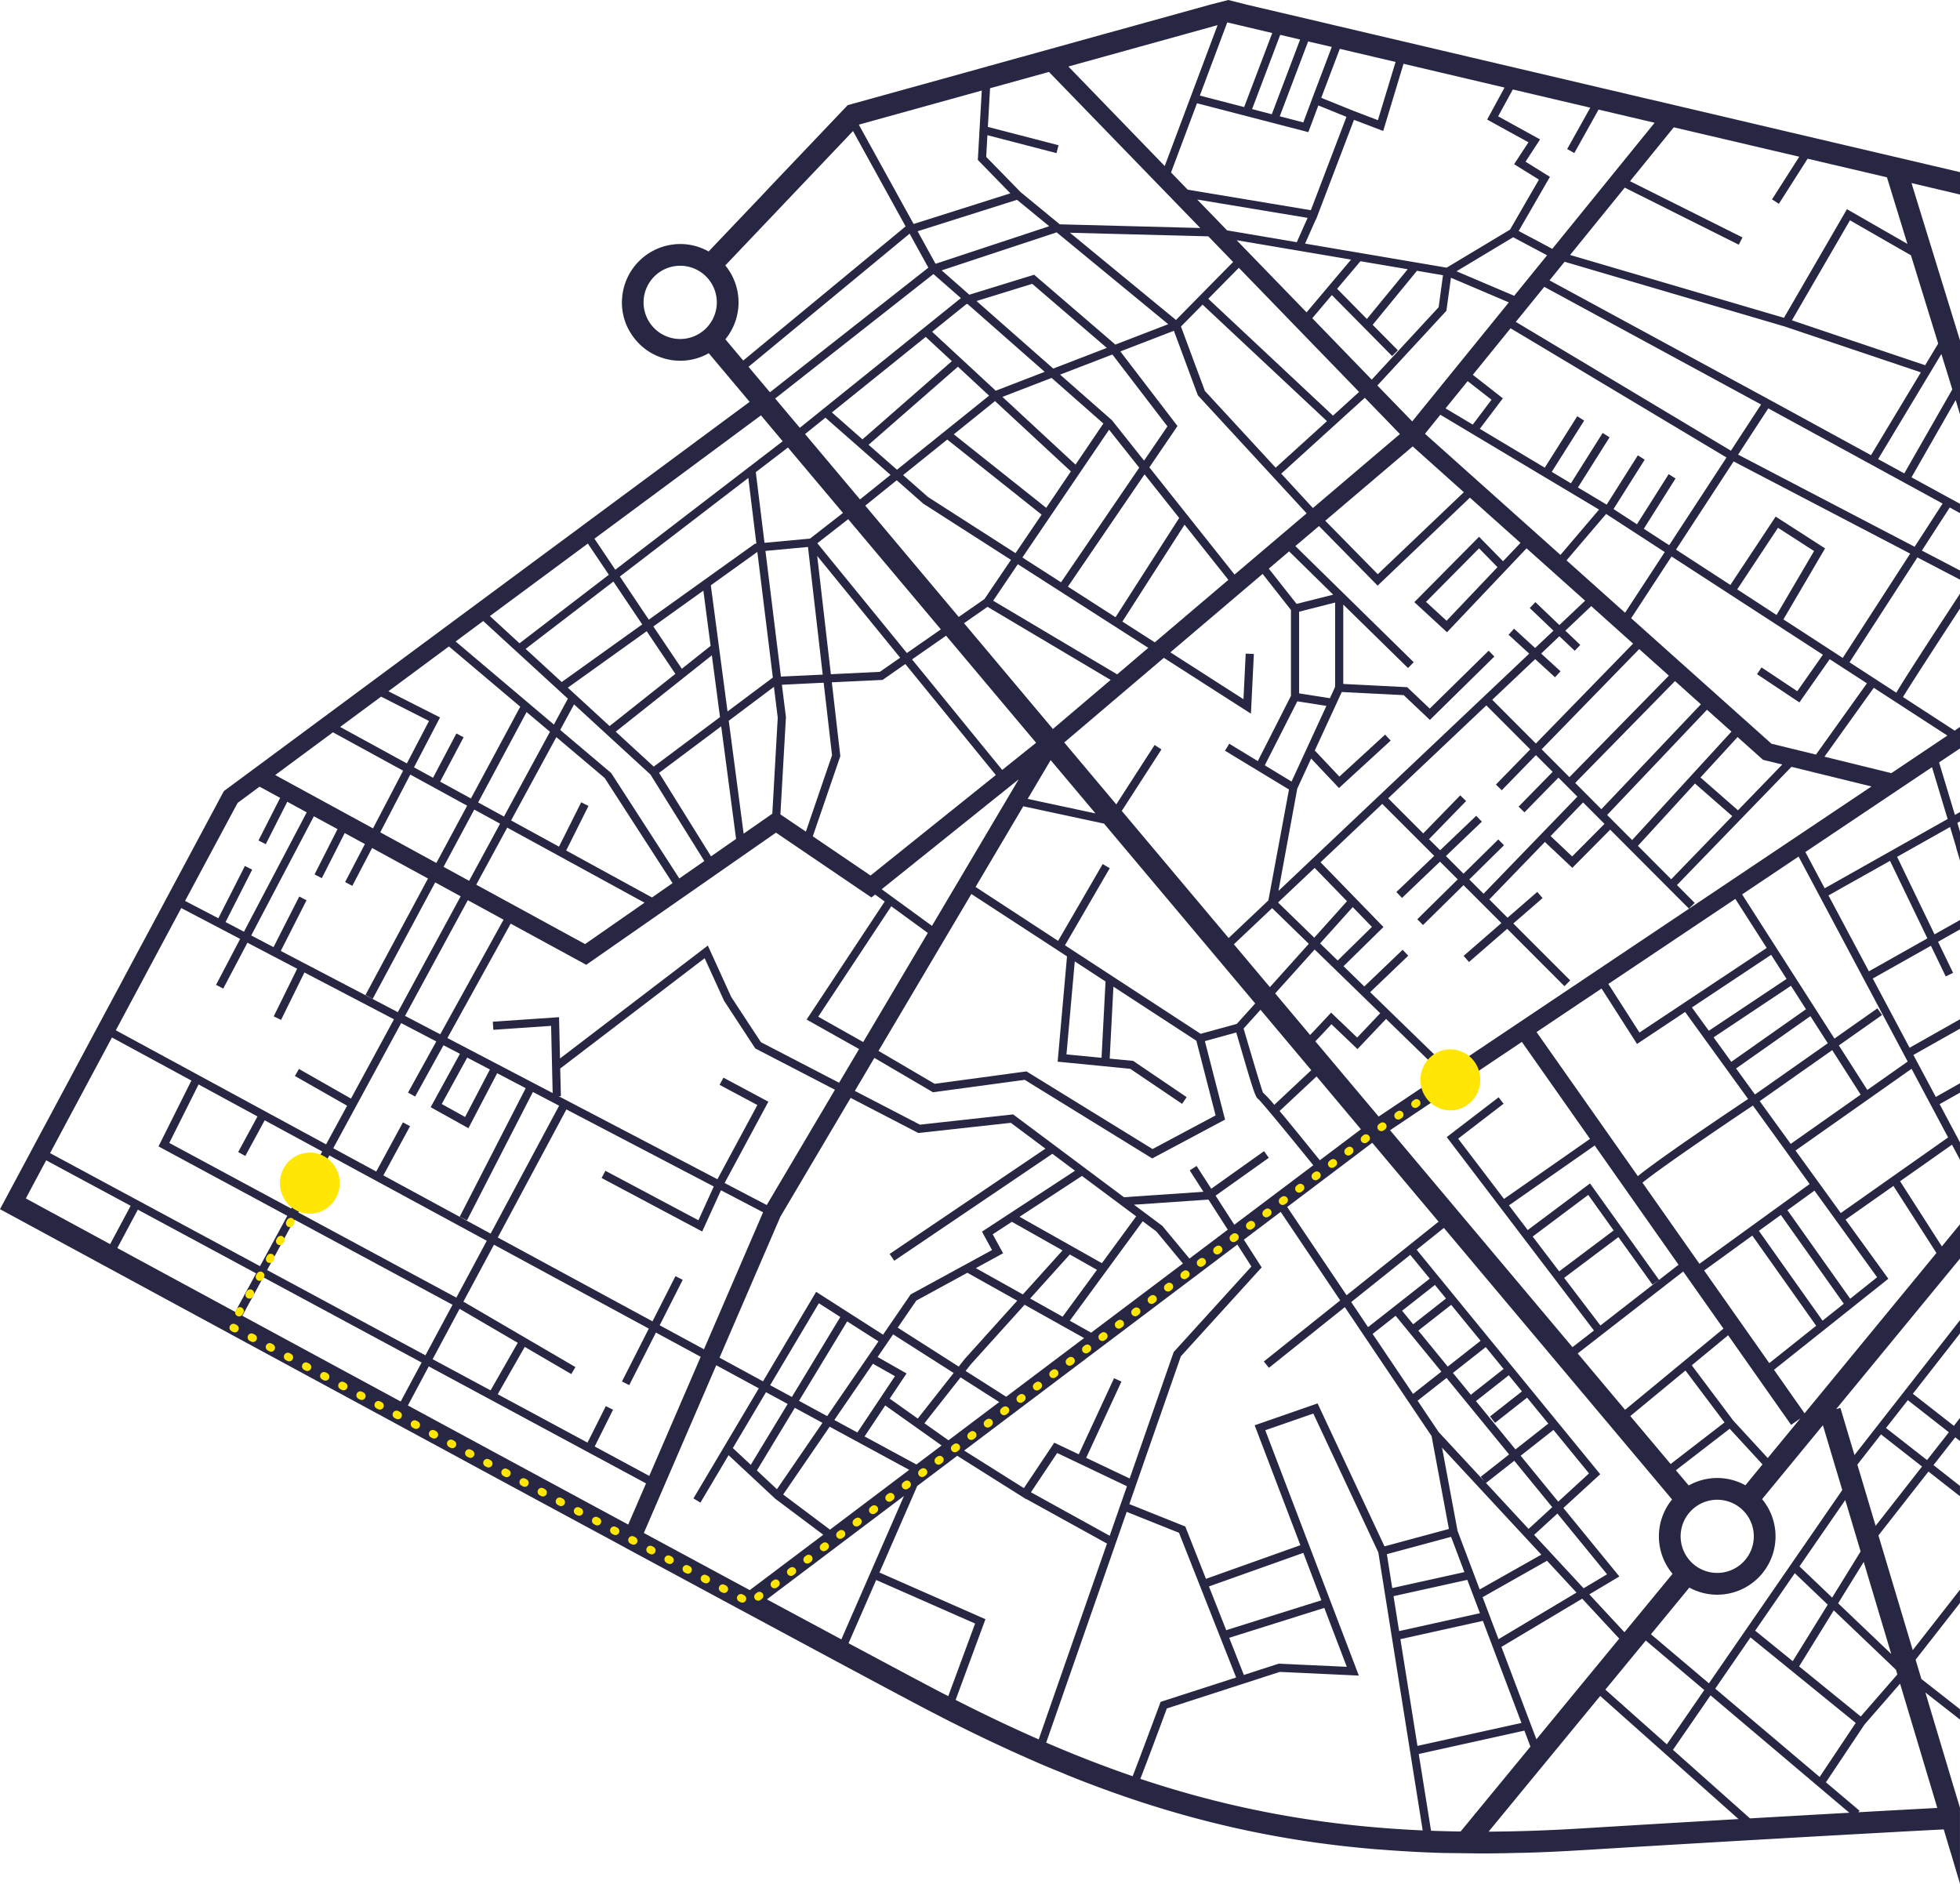 <svg xmlns="http://www.w3.org/2000/svg" width="1240.924" height="1192.569" viewBox="0 0 1240.924 1192.569">
  <g id="Сгруппировать_233" data-name="Сгруппировать 233" transform="translate(-837.574 -998.637)">
    <g id="Сгруппировать_182" data-name="Сгруппировать 182" transform="translate(837.574 998.638)">
      <path id="Контур_143" data-name="Контур 143" d="M2786.763,165.611V151.417L2746.676,142l-5.55-1.29L2679.7,126.3l-4.56-1.075-62.584-14.71-.813-.185-21.73-5.1h-.069l-27.24-6.413-4.989-1.161L2389.065,58.036l-5.032-1.2L2335.1,45.36h0L2323.5,42.431l-12.271,3.153v.039l-.013-.017-59.271,16.431-7.528,2.065L2226.821,69l-15.484,4.3-3.416.942.018,0-3.785,1.041L2192.239,78.6l-1.677.43-24.087,6.71-9.893,2.753-70.5,19.528-3.571.989-1.118,1.2-48.777,51.271-3.527,3.785-34.625,36.389a36.274,36.274,0,0,0-17.98-4.731A36.994,36.994,0,0,0,1943.194,218a36.384,36.384,0,0,0-3.484,13.291,25.8,25.8,0,0,0-.129,2.581,37.1,37.1,0,0,0,3.1,14.839,36.522,36.522,0,0,0,2.495,4.6,37.03,37.03,0,0,0,13.592,12.947,34.733,34.733,0,0,0,5.333,2.366,36.369,36.369,0,0,0,30.454-2.581l25.894,30.8-104.479,77.337-4.171,3.1-28.6,21.162-18.41,13.635-90.327,66.885-4.172,3.1L1704,531.136l-6.882,5.076-8.559,6.323-.989.774-.6,1.075c-2.537,4.774-20.9,39.056-46.2,86.327-.818,1.505-1.635,3.011-2.452,4.559-4.516,8.387-9.206,17.162-14.066,26.238-.774,1.505-1.591,3.011-2.409,4.559-4.989,9.291-10.151,18.883-15.4,28.69-.817,1.505-1.635,3.054-2.452,4.559-4.6,8.646-9.334,17.463-14.065,26.324-.817,1.506-1.635,3.011-2.452,4.559-4.688,8.775-9.42,17.635-14.195,26.5-.817,1.548-1.634,3.054-2.451,4.559q-9.291,17.42-18.5,34.582l-6.5,12.13c3.27,1.764,6.539,3.57,9.851,5.334,17.463,9.463,35.313,19.141,53.379,28.948,1.506.817,3.011,1.635,4.559,2.452,24.646,13.377,49.723,26.969,74.843,40.561,1.505.817,3.054,1.634,4.559,2.495,32.6,17.635,65.293,35.357,97.338,52.691,3.312,1.763,6.581,3.57,9.85,5.334q18,9.742,35.658,19.27c1.5.817,3.01,1.635,4.559,2.495,34.969,18.926,68.692,37.12,100.177,54.11,1.505.86,3.054,1.678,4.559,2.495,22.582,12.172,43.959,23.7,63.745,34.367q5.355,2.9,10.581,5.678c1.162.645,2.28,1.247,3.441,1.849,31.442,16.947,58.24,31.313,78.671,42.239,1.592.817,3.1,1.677,4.6,2.452,13.55,7.226,23.915,12.732,30.583,16.173,21.291,11.054,41.894,20.9,62.111,29.765,1.591.688,3.183,1.419,4.774,2.107,4.9,2.108,9.764,4.086,14.667,6.065,1.677.731,3.4,1.462,5.119,2.151,64.391,25.765,125.684,40.518,192.87,46.153,2.107.172,4.258.3,6.409.473,12,.9,24.173,1.592,36.646,1.936l17.636.215c1.978,0,3.914.086,5.935.086,7.786,0,15.7-.129,23.657-.344l6.624-.129q16.582-.516,33.851-1.591c4.817-.258,9.549-.559,14.237-.86,3.786-.215,7.528-.43,11.27-.688,78.24-4.688,135.49-7.915,171.062-9.85,1.807-.086,3.528-.215,5.162-.3,12.044-.645,21.291-1.118,27.657-1.463,1.721,5.764,3.226,10.8,4.43,14.8h.043c.129.473,2.279,7.742,5.807,19.571v-48.174h-.044c-5.892-19.528-13.591-45.25-21.85-72.864l21.894,17.119v-6.538l-24.431-19.141c-1.2-4.043-2.452-8.13-3.657-12.216l28.088-35.916v-8.387l-29.894,38.239c-7.441-24.862-14.968-50.024-21.722-72.606l31.658-40.432,19.959,15.614v-6.538L2769.988,970l13.764-17.592,3.011,2.366V940.146l-3.872,4.99-25.98-20.3,29.851-38.2V878.25l-2.022,2.581-64.777,82.8c-5.377-17.979-8.774-29.378-8.9-29.851l-2.71.774,78.413-95.317V817.559l-5.292,6.409-6.193,7.57-26.453-41.25,32.862-23.141,4.818,9.033.258.559V765.728l-12.9-24.259,12.9-7.269v-5.936l-15.313,8.646-14.194-26.582,29.507-16.646v-5.936l-31.916,18.022-23.313-43.83,36.82-20.732,9.376,19.4,4.646-2.28-9.506-19.657,13.894-7.828V624.9l-16.13,9.076-23.7-49.078,33.55-18.883,3.914,13.033-.086.043,2.452,8.129V569.03l-1.678-5.635,1.678-.946v-5.893l-3.227,1.807-10.022-33.249,13.249-8.861V502.7l-3.1,2.065.044.043-.259.215-32.775-21.291c2.968-5.076,20.388-31.959,36.088-56v-9.42c-28.905,44.131-37.68,58.024-40.3,62.67l-29.636-19.227,42.969-66.412,26.97,14.065V403.6L2762.632,391l17.636-27.27,6.5,3.57v-5.893l-30.711-16.775,27.958-48.906,2.753,8.99V257.96l-30.711-99.618,29.206,6.882Zm-101.769-23.958-17.249,27.012,4.344,2.8,18.194-28.561,50.239,11.786,12.947,42.153-38.281-21.98-39.873,68.778L2539.912,203.85l34.583-42.626,72.219,36.131,2.323-4.6-71.186-35.615,27.7-34.109Zm-34.109,841.118a36.8,36.8,0,0,0-35.873.129l-8.13-9.635,34.065-26.281,20.776,22.582Zm5.333,32.346a23.163,23.163,0,1,1-23.141-23.184A23.148,23.148,0,0,1,2656.219,1015.118Zm-333.952,59.358.258.86-11.269-28.518L2371,1025.57l11.441,30.023Zm62.025-14.065,14.237,37.292-43.141-1.979-22.023,7.14-9.291-23.528ZM2309.363,1042l-13.076-33.12-35.443-14.194,32.647-93.6,51.142-56.261-11.27-17.549,23.313-17.592,37.679,56.046L2346.009,904.4l3.227,4,48.046-38.411,54.927,81.639,10.968,58.8L2422.4,1021.44l-42.368-90.5-39.829,13.85,28.947,75.918Zm-75.832-76.606,22.324-48.26-4.689-2.151-22.324,48.174-15.528-7.355-19.227,28.776-37.808-23.786,172.955-130.415,8.9,13.893-48.82,53.723-.387.43-27.872,80.047Zm25.808,17.979-10.925,31.356L2198.561,987.2l16.6-24.861Zm-329.952-50.712-11.571,23.1-56.863-30.625,17.12-29.98,29.464,17.205,2.624-4.43-70.929-41.422,19.356-36.045,98.026,53.121-16.99,33.464,4.6,2.323,16.9-33.292,28.346,15.356-32.561,75.4-34.539-18.625,11.613-23.27ZM1701.16,774.288l12.259-22.582,36.432,19.743-19.614,36.174-77.208-41.594L1671.567,729l37.292,20.259-12.215,22.539Zm34.153-164.266-16.3,32.045-14.108-7.4,39.658-75.445,14.968,8.129-14.538,28.69,4.6,2.366,14.495-28.561,12.776,6.968-12.517,24.044,4.559,2.409,12.517-23.958,35.4,19.313-39.571,73.724,4.559,2.452,39.572-73.724,16.13,8.818-39.787,73.337-74.111-38.755,16.3-32.088Zm638.4-429.657-6.84,15.4-44.132-7.484-18.925-19.528Zm-75.918-17.85-10.538-10.882,16.431-43.83,70.5,18.281,6.323-16.9,17.807,7.226-22.539,59.1Zm203.323,71.359-61.165,75.359-22.066-22.754,43.7-47.271,2.882-20.947Zm-33.121-19.7,35.873-21.549,21.464,11.441L2504.512,229.7Zm61.38,227.539L2517.76,452.68l-13.334-12.216-3.484,3.828,13.076,11.958L2355.257,606.494l11.915-64.778,8.774-19.055,17.635,18.668,32.733-30.023-3.528-3.785L2393.84,534.1l-15.571-16.517,17.076-37.034,39.228,1.978,16.56,15.7,40.82-40.131-3.614-3.7-37.292,36.647L2436.767,477.5l-40.474-2.065V425.195l40.99,40.174,3.614-3.7-74.928-73.509,14.968-12.689,37.12,37.722,58.411-55.7,32.045,28.647-11.054,11.613-15.183-15.485-40.991,41.378,20.688,19.055,50.369-53.121,37.076,33.163-16.3,15.4-15.183-14.5-3.57,3.742Zm-32.733,101.037,21.636-22.238,10.58,10.581-21.549,22.023,3.7,3.613,21.506-21.979,12,12.044-59.4,61.466-9.032-9.033,21.979-21.679-3.613-3.656-22.022,21.679-11.141-11.183,22.754-21.765-3.57-3.7-22.841,21.807-7.053-7.011,23.484-24.13-3.7-3.613-23.443,24.087-22.194-22.238,62.153-58.8,27.786,27.829-21.721,22.281Zm51.487,7.7,13.549,13.592-20.475,20.6-13.635-12.9Zm48.088,302.3-37.12,28.862-22.969-30.152,34.368-25.808,21.548,30.066,4.173-2.968-43.7-61.078-39.442,29.507L2501.2,805.558l54.282-37.894,53.078,75.488Zm15.312-5.334,25.464,36.174-62.282,51.4-29.981-35.7Zm-78.541-.086L2516.212,825.3l35.184-26.367,16.087,22.5Zm-14.324-151.492,41.164-27.571,22.454,35.1,30.453-20.259,39.873,55.1c-12.99,8.646-55.228,37.034-69.81,48.82Zm33.851,67.616-54.454,38.023-29.033-38.152,28.776-22.109-3.14-4.086L2461.8,762.33l93.209,122.458-13.592,10.538-115.49-137.34,83.444-55.917Zm-60.131,179.794,20.3-15.958,13.42,16.431-20.776,16.345L2480.3,929.479l20.776-16.345,8.344,10.194L2489.2,939.2Zm-30.712-28.432,39.615,48.433-17.936,14.108,2.279,2.882-28.948-31.184-13.334-19.829Zm-21.2,10.108-25.593-37.98,14.582-11.484,28.947,35.357Zm64.089,42.325,24.045,29.378-14.969,13.764-26.969-29.077Zm17.12,59.444-39.012,22.023-14.023-37.12-9.807-52.648Zm3.613,3.871,18.668,20.13-49.379,29.507-10.066-26.582Zm-8.172-16.388,14.753-13.506,31.442,38.454-14.84,8.861Zm-8.516-50.11,20.774-16.345,22.5,27.528-19.485,17.893Zm-31.529-38.626,1.677,2.108-13.033-15.915,20.775-16.345,11.313,13.85Zm-14.625-17.807-18.624-22.8,20.775-16.3,18.625,22.754Zm-21.894-26.8-7.01-8.56,20.775-16.345,7.011,8.6Zm-28.56,1.807-10.667-15.872,37.378-29.894,12.346,15.055ZM2398.4,862.464l-37.593-55.874,53.851-40.647,41.981,49.938Zm-316.188,16.56L2102,891.67l-32.476,47.314-17.807-9.678Zm-35.012,47.83-13.764-7.441,30.84-51.874,13.593,8.689Zm51.314-21.033,13.936,7.871-23.785,35.658-14.582-7.914Zm21.292,6.151-18.323-10.409,9.807-14.323,38.324,24.431-22.71,28.862-17.765-12.6Zm-5.592-28.991,11.742-17.119,32.346-17.635,31.571,17.678L2156.537,902.9l-3.7,4.731Zm60.132-59.1,12.13-7.914,32.088,18.109-25.119,27.872L2163.678,845.3l17.248-9.42Zm16.991-11.1,39.527-25.851,34.325,25.593-21.721,29.636Zm49.034,33.593-21.765,29.679-20.56-11.527,25.119-27.872ZM2160.5,906.209l34.023-37.722,37.679,21.076-49.335,37.163-25.678-16.345Zm62.669-27.614,46.153-62.971,8.646,6.452,16.818,20.3-58.111,43.787Zm58.584-60.046-17.98-13.42,47.185-3.226,12.216,19.055-24.259,18.28Zm33.721-19.141,33.679-23.958-3.011-4.215-33.421,23.786-9.291-14.409-4.344,2.8,8.688,13.549-50.324,3.441-70.155-52.433-59.014,6.495-41.206-21.377,12.345-20.9,37.121,21.765,58.067-7.871,80.735,49.766,46.11-24.6-12.774-49.68,19.872-5.463c10.322,35.357,12.086,41.335,13.936,42.11,3.742,3.785,21.421,25.378,34.841,41.938L2327.3,817.817Zm-290.122-57.379L2000.057,789l-100.522-52.562h1.42l-.43-17.506,91.446-69.853,12.3,26.969,19.743,30.152,50.454,26.152-43.185,72.993-26.668-13.936,27.7-51.486-28.432-15.227-2.451,4.559Zm2.237-39.787-18.8-28.647-14.8-32.518-93.6,71.488-.6-26.152-41.938,2.882.344,5.119,36.561-2.495.989,42.54-66.627-34.84,40.046-72.434L1917,653.249l120.135-83.66,60.433,41.034,2.323-1.85,6.065,4.43-49.423,74.714,33.206,18.668-12.645,21.334Zm-171.579,17.291-15.7,30.066-14.8-8.216,16.13-29.378Zm8.646-94.844-40.088,72.563L1802.283,685.6l39.744-73.251Zm-17.291-22.152,19.614-36.131,86.929,47.529-37.637,26.195ZM1996.53,457.325l5.161,39.1-41.938,31.356-24.087-22.109Zm-19.012,8.516-18.022-26.8,31.657-22.668,4.6,34.969Zm399.547-101.769-20.044-21.765,52.906-48.046,22.238,22.969Zm63.187-39.013,32.388,28.991-54.5,51.917-33.25-33.851ZM2389.8,305.576l-78.973-73.982,19.356-19.614,76.133,78.585Zm-3.828,3.484-32.475,29.464-44.819-48.6-15.141-40.776,13.677-13.85ZM2304.2,292.672l68.907,74.757-45.636,38.755-53.938-67.874,17.807-26.152-36.175-47.228,33.894-13.076ZM2352.633,741.9a79.081,79.081,0,0,0-7.183-7.742c-1.29-3.355-7.915-25.765-12.258-40.561l10.71-11.872,32.131,38.239Zm26.754-17.979,28.088,33.464L2381.452,777c-11.915-14.753-19.958-24.6-25.464-31.184ZM2040.876,475.95l26.453-1.29,5.291,45.938-16.561,48.347-16.13-10.925,3.484-61.207.043-.215Zm36.991,45.207-5.376-46.755,32.131-1.505,14.409-10.065,57.293,70.283-79.315,63.616-36.562-24.818Zm78.326-84.176,14.882-10.366,77.939,46.282-36.562,31.055Zm83.229,120.436-42.927-9.2,14.538-24.56Zm-64.777-134.674,15.614-23.1,82.584,52.949-19.7,16.775Zm14.151-30.109-55.4-35.529-15.786-13.893,27.958-22.5,59.745,47.529Zm67.66,43.314,39.356-61.337,27.744,34.926-46.584,39.572Zm-4.345-2.753-30.152-19.356,48.52-71.1,21.937,27.614Zm-34.5-22.109-24.474-15.7,54.884-80.907,19.1,24.044Zm9.162-74.5L2180.5,293.7l31.142-12,32.776,28.862Zm-2.925,4.3-15.614,23.055L2149.7,317.4l26.109-21.033Zm-110.113-1.075-17.98-15.786,56.563-49.422,19.743,18.323Zm16.56,21.421,55.615,35.658L2169.1,421.711l-16.26,11.312-59.185-70.455,19.915-16.087Zm71.53,151.449-21.464,17.205-57.078-69.982,21.55-15.012Zm-11.011,23.141L2135.891,628.6l-31.829-23.184Zm-57.551,97.252-40.906,69.079-28.474-16.044,46.24-69.9Zm27.571-24.646,60.562,39.486-5.936,66.67,45.981,4.516,32.819,22.195,2.882-4.258-33.895-22.969-14.839-1.419,2.366-45.551,52.519,34.238,12.173,47.271L2275.555,769.9l-79.832-49.164-58.11,7.871-35.572-20.861ZM2226.3,651.1l19.485,12.732-2.537,48.3-22.2-2.151Zm-6.194-10.194,28.345-48.82-4.473-2.624-28.217,48.648-52.26-34.152,30.2-51.056,51.142,10.968,95.7,113.855-11.657,12.947-22.883,6.28Zm106.929-.645,24.217-22.883,23.227,22.582L2349.838,667.4Zm21.851-27.786L2323.729,636.3l-67.659-80.477,25.12-38.927-4.344-2.8-24.26,37.593-32.948-39.185,63.058-53.594,55.142,35.357,1.85-37.808-5.162-.215-1.419,28.862-46.282-29.679,58.411-49.637,17.937,22.8V483l-20.99,41.292-18.065-11.011-2.71,4.43,40.518,24.56Zm-2.279-85.51,20.6-40.518,18.409,2.882-22.065,47.916Zm21.722-45.551v-51.7l22.8-5.807v53.379l-3.269,7.183Zm-1.592-56.648-17.592-22.324,12.861-10.925,27.915,27.4Zm-81.767-112.393-14.8,21.678-20.3-25.55-32.862-28.9,33.12-12.732Zm-72.305-36.6-48.561-42.755,35.271-10.882,47.228,40.561Zm-5.42,2.065-30.968,11.958-40.3-37.335,21.678-17.463.689-.172Zm-58.755-6.753-56.6,49.508-19.356-17.033,59.4-47.83Zm-38.84,72-19.312,15.528-34.8-41.379,12.9-10.366Zm31.873,97.811-21.508,14.968-56.69-69.509,19.527-15.227Zm-25.765,17.936-12.861,8.947-31.012,1.505-8.646-74.886Zm-49.035,10.71-26.452,1.247-9.807-79.574,26.926-2.495Zm-28.475,27.227-3.44,60.82-18.152,12.646-9.42-71.488,28.6-21.463Zm-3.1-25.378-28.689,21.464-10.582-79.875,29.463-21.119Zm-32.69,30.883,9.42,71.272L1996.013,584.6l-32.905-52.863ZM2418.7,749.34l-40.089-47.658c3.1-3.183,7.442-7.828,10.2-10.8l16.474,15.743,18.108-19.1,35.744,34.754Zm-13.593-50.024-16.516-15.786-1.764,1.893c-4.13,4.43-8.56,9.2-11.528,12.259l-22.109-26.324,24.99-27.786,41.508,40.346ZM2381.625,639.7l20.645-22.969,12.173,12.517-21.678,21.292Zm-3.7-3.613L2355,613.807l23.184-21.894,20.474,21.076Zm116.006-234.593-32.218,33.937-13.032-11.958,33.594-33.894Zm-45.9-84.435,9.722-12.044,100.478,60.046-24.432,28.69Zm13.033-16.087,13.979-17.248,15.1,11.786-11.871,15.743Zm-4.387-64.046-42.368,45.852L2376.678,243.9l12.387-14.667,38.152,38.626,3.657-3.656-15.958-16.13,28.044-34.2,16.474,2.8Zm-45.422,7.441-18.84-19.1,14.754-17.463,29.937,5.076Zm-38.195-4.172-44.261-45.68,72.434,12.259Zm-46.5-31.916-36.174,36.733-67.144-55.229,87.618,2.28Zm-41.077,39.4L2251.9,260.627l-.386-.473-50.928-43.787-41.034,12.646-17.507-15.4,72.692-24.044h.13Zm-147.319-38.239-11.355-20.6,62.928-19.915,20.388,16.732Zm16.044,21.722-101.984,82.112-15.613-18.539,100.219-78.8ZM2079.545,367.17l-20.862,16.259-28.819,2.667-5.506-44.733,20.345-15.614Zm-54.841,19.4-.9.086-67.186,48.089L1938.29,407.43l81.338-62.412Zm-72.262,51.185-50.97,36.475-22.84-20.99,55.573-42.626Zm2.839,4.3,18.151,27.012L1931.795,502.1l-26.452-24.3Zm2.365,90.714,34.109,54.8-15.829,11.011-43.142-66.756-32.26-27.27,8.774-16.173Zm-28.991,2.194,43.013,66.584-13.032,9.076L1904.31,580.9l14.108-28.216-4.6-2.323L1899.75,578.45l-30.324-16.6,28.647-52.734ZM1864.91,559.4l-16.345-8.947,30.668-57.207,14.8,12.474Zm-2.452,4.516-19.614,36.174-16.173-8.861,19.442-36.26Zm-40.346,24.861-35.528-19.4,19.012-36.561,36,19.7Zm-22.281,101.382,22.238,11.613-17.893,32.389,4.516,2.495,17.937-32.475,10.409,5.42L1818.5,743.4l23.915,13.291,18.194-34.8,18.065,9.463-41.765,81.38,4.6,2.323,41.722-81.294,16.6,8.689-43.357,80.994-67.917-36.862,16.9-31.141L1800.95,753l-16.9,31.141-27.227-14.754Zm54.2,137.813-19.27,36-100-53.9,19.613-36.131ZM1732.3,814.591l100.048,53.9-17.162,32-100.22-53.981Zm104.521,56.476,36.819,21.507-17.2,30.109-36.69-19.743ZM1963.5,881.476l14.582-28.776-4.6-2.323-14.539,28.6L1861,825.9l43.443-81.079,93.3,48.777-9.721,21.378-58.885-31.314-2.409,4.559,63.7,33.894,11.872-26.109,26.668,13.936L1991.54,896.66ZM2039.93,812.7l44.475-75.187,42.884,22.238,58.541-6.452,21.893,16.345-98.628,66.67,2.925,4.3,100.091-67.7,14.367,10.71L2167.549,822.2l6.366,11.657-51.53,28.087-17.464,25.464-42.367-27.1-33.635,56.648-27.529-14.969Zm-9.119,111.145,13.721,7.441-23.357,38.54L2009.82,959.2Zm18.237,9.893,17.507,9.506-28.819,42.024-12.689-11.872Zm22.066,11.958,50.368,27.313-50.153,37.852-29.636-22.238Zm22.108,6.151,13.077-19.614,35.7,25.335-15.957,12.044Zm37.895-8.344L2154,914.467l24.475,15.614L2146.343,954.3Zm333.436,71.918,8.43,22.324-45.68,10.108-3.4-21.463Zm10.28,27.227,8,21.12-51.185,11.312-3.528-22.109Zm9.85,25.98,24.432,64.605-65.854,14.538-10.8-67.573Zm11.742,16.474,51.142-30.539,23.442,25.292-52.433,63.745Zm91.4-4.043,37.033,31.356-23.7,34.367-38.926-34.625Zm-13.506-5.248-22.238-23.958L2571.1,1040.5l-35.442-43.357,23.313-21.377L2442.746,833.646l17.248-13.807,144.48,171.923a36.832,36.832,0,0,0,.3,47.056Zm29.249-106.5-25.549-30.367,34.926-28.819,24.732,32.862Zm39.658-27.485-26.281-35.013L2639.96,887.8l39.873,56.734,5.85-4.086-20.646,25.077Zm-18.452-95.016,30.5-22.109,40.433,57.078-29.679,23.657Zm34.669-25.12,13.892-10.065,39.874,56.218-13.463,10.71Zm18.065-13.076,17.119-12.388,39.658,54.842-17.033,13.592Zm-55.7,33.937-36.088-51.358c11.14-9.033,46.239-32.991,69.939-48.82l35.916,49.68Zm38.154-102.973,45.894-32.3,18.022,28.174-44.3,31.184Zm-3.011-4.215-11.957-16.474,47.055-33.12,11.012,17.162Zm-14.969-20.689-11.226-15.485,48.991-32.647,9.506,14.839Zm-14.238-19.657-10.71-14.753,50.154-33.335,9.764,15.27Zm-43.915,1.118-19.7-30.754,80.391-53.852,19.873,31.055ZM2463.521,719.36l-50.2-48.777,24.13-23.1-3.57-3.742-24.26,23.227-13.163-12.818,25.292-24.819-39.83-40.991,39.057-36.948,32.9,32.9-23.958,22.883,3.569,3.742,24.045-22.969,11.226,11.226-25.593,25.249,3.613,3.656,25.636-25.249,24,24-23.916,20.775,3.4,3.871,24.173-20.99,36.261,36.3,3.656-3.656L2503.953,627.1l18.539-16.087-3.354-3.914-18.84,16.345-11.527-11.57,35.184-36.389,17.378,16.388,23.958-24.173,49.852,49.981,3.656-3.613-11.226-11.312,72.477-74.843,50.67,12.431ZM2582.84,577.934l36.13-39.443,23.614,20.646L2603.915,599.1Zm63.358-22.5-23.744-20.775,23.485-25.593,15.055,13.463,1.032.946,12.217,2.968Zm-67.015,18.84-15.828-15.872,63.229-66.627,15.484,13.85ZM2559.7,554.75l-16.56-16.646,63.186-64.477,16.388,14.71Zm-20.217-20.3-17.592-17.635,61.766-63.444,18.8,16.818Zm-21.248-21.292-27.614-27.7,27.184-25.722,12.561,11.485,3.484-3.785-12.259-11.226,11.527-10.968,9.722,9.2,3.526-3.7-9.463-9.033,16.387-15.528,26.5,23.743Zm19.4-115.963,25.076-29.378,37.121,24.13-25.119,38.411Zm48.949-20,20.086-31.83-4.344-2.753-20.087,31.744-14.839-9.635,19.743-31.27L2582.8,330.7l-19.743,31.227-18.194-10.882L2564.9,319.3l-4.388-2.753-20.087,31.873-12.129-7.269,20.517-32.432-4.388-2.753-20.56,32.561-41.121-24.6,14.582-19.313-19.012-14.882,23.915-29.464,136.7,81.811-36.3,55.53Zm-81.037-130.975,18.023-22.195,137.254,74.5-19.1,29.249Zm21.335-26.281,9.548-11.786,139.363,40.991,86.2,29.034-31.572,52.433-62.2-33.98-2.323-1.247-.13-.086ZM2552.687,110.6l-14.625,26.195,4.516,2.538,15.356-27.528,35.486,8.345-64.779,79.832-21.291-11.312,19.785-34.281-15.441-9.592,9.2-14.108-26.54-14.624,9.291-16.99ZM2498.4,97.866l-11.011,20.259,26.151,14.409-9.075,13.85,15.7,9.764-18.281,31.658-40.131,24.087-89.64-15.227,6.84-15.4h.129l24-62.971,18.5,7.054,12.862-42.54ZM2394.1,73.349l35.313,8.3-11.183,36.862-15.657-5.979-20.217-8.172Zm-5.076-1.2-11.484,30.281L2371,119.932l-14.926-3.871,17.979-47.4Zm-20.044-4.688-17.936,47.314-12.474-3.269,17.807-47.013Zm-35.443,42.755-28.044-7.269,17.334-46.282.086-.043,28.431,6.71Zm-16.818-51.874-33.464,89.209-60.993-63.014ZM2170.99,128.018l43.743,11.355,1.291-4.99-44.734-11.613,1.376-24.474,37.293-10.323,95.79,98.8-88.951-2.323-24.733-20.345-21.85-22.367Zm-81.123-6.753,77.553-21.507-2.495,43.916,20.6,21.162-61.25,19.4-34.625-62.756ZM1976.485,257.057a23.184,23.184,0,1,1,23.184-23.184A23.185,23.185,0,0,1,1976.485,257.057Zm28.6.172a36.844,36.844,0,0,0-.043-46.755l80.865-85.08,33.334,60.433-.172.043L2016.4,270.692Zm14.668,17.42,101.855-84.176.172-.043,11.829,21.463-100.306,78.886Zm7.871,30.754,13.765,16.388-105.984,81.338L1922.2,383.472Zm-109.6,81.165,13.291,19.743-56.562,43.4-18.754-17.248Zm-66.24,49.035,53.594,49.164-8.86,16.388-62.2-52.6Zm-21.721,16.087,45.164,38.153-31.228,58.111-19.485-10.667L1839.36,509.2l-4.559-2.409L1820,534.835l-12.044-6.581,16.474-31.615-32.69-16.56Zm-42.928,31.787,30.325,15.4-14.023,26.883-42.238-23.1Zm-30.5,22.582,44.433,24.3-19.055,36.518-61.939-33.765Zm-60.39,44.733,13.937-10.323,13.032,7.1-13.72,26.969,4.6,2.366,13.635-26.883,12.3,6.71L1700.3,632.3l-11.656-6.108,16.86-33.163-4.6-2.366-16.819,33.12-21.076-10.968C1680.858,579.482,1693.418,556.083,1696.256,550.793ZM1660.6,617.334l37.292,19.528-15.269,29.077,4.559,2.366,15.313-29.034,31.485,16.474L1719.139,685.9l4.645,2.236,14.8-30.023,56.69,29.636-27.227,50.2L1735.1,719.188l-2.538,4.473,33.034,18.8L1752.3,766.933l-133.125-72.219C1634.361,666.326,1648.555,639.786,1660.6,617.334Zm-43.873,81.94,50.282,27.27-20.818,41.68,81.552,43.959-17.292,31.873-132.91-71.573C1590.746,747.792,1604.037,722.974,1616.726,699.273Zm-54.54,101.9q6.387-12,12.9-24.13l53.464,28.776-12.989,24.3C1597.5,820.312,1579.648,810.634,1562.186,801.171Zm57.938,31.4,12.99-24.3L1708,848.614,1694.751,873C1669.674,859.411,1644.684,845.9,1620.124,832.571Zm179.406,97.166c-32.991-17.85-66.67-36.088-100.263-54.282l13.247-24.388,100.264,53.981Zm144.051,77.9c-43.185-23.313-90.543-48.906-139.491-75.4l13.2-24.733,137.556,74.068Zm76.95,41.508c-20.646-11.141-43.142-23.27-67.057-36.174l45.852-106.2,26.926,14.625-41.378,69.681,4.43,2.667,17.808-30.023,29.507,27.528,30.453,22.84Zm10.839,5.85,86.8-65.466-39.658,90.8C2064.447,1072.755,2048.618,1064.281,2031.37,1054.99Zm111.748,59.7c-10.839-5.635-31.744-16.775-60.046-31.916l17.507-40.045L2163.2,1070.3l-16.99,45.981C2145.183,1115.725,2144.15,1115.209,2143.118,1114.693Zm60.347,28.948q-25.743-11.291-52.6-24.991l18.884-51.1-67.1-29.55,23.915-54.8,25.334-19.1,43.7,27.528.086-.129,51.013,28.174Zm4.732,2.064,50.971-146.115,33.12,13.248,36.174,91.617-47.83,15.442-.431,1.2c-5.247,14.108-12.862,34.54-17.248,45.852C2244.886,1160.759,2226.735,1153.705,2208.2,1145.7Zm59.616,22.926c4.732-12.13,12.516-33.034,16.775-44.562l71.488-23.141,50.067,2.323-59.228-155.32,30.41-10.581,41.163,87.919,28.088,176.009C2383.259,1198.439,2326.052,1188.073,2267.812,1168.631Zm184.052,32.862-7.785-48.6,66.885-14.8,3.829,10.108-35.15,42.742h0l-9.067,11.024C2464.252,1201.88,2458.016,1201.708,2451.864,1201.493Zm94.414-1.419c-20.044,1.2-39.314,1.893-57.982,1.979l70.67-85.9,87.574,77.939Q2602.99,1196.611,2546.278,1200.073Zm107.532-6.409-48.778-43.4,23.787-34.5,87.875,74.326Q2690.242,1191.578,2653.811,1193.664Zm66.927-60.433-22.839,34.2-66.11-55.917,22.323-32.432Zm-63.658-58.412,25.076-36.389,20.861,19.915-22.152,35.787ZM2772.4,1187.04c-10.667.6-27.356,1.462-50.024,2.753l.817-.946-21.894-18.539.645.43,24.346-36.475,22.538-25.894C2757.643,1137.79,2765.988,1165.706,2772.4,1187.04Zm-25.292-84.52-23.185,26.625-39.012-31.7,21.936-35.486,39.357,37.593Zm-3.872-12.947-33.635-32.088,16.216-26.195C2731.363,1049.915,2737.341,1069.83,2743.234,1089.573Zm10.5-160.7,25.98,20.345L2765.9,966.814l-25.98-20.3Zm-16.99,21.679,25.979,20.345-29.377,37.55c-4.3-14.409-8.216-27.614-11.571-38.755Zm-12.9,74.111-18.022,29.206-20.69-19.743,28.99-42.024C2717.125,1002.128,2720.394,1013.139,2723.835,1024.666Zm-11.613-38.884-84.434,122.372L2591.1,1077.1l24.3-29.55a36.918,36.918,0,0,0,46.066-56l38.5-46.8C2702.372,952.835,2706.716,967.373,2712.222,985.783Zm59.616-150.072-83.489,101.51-19.355-27.571,72.392-57.637-27.1-37.421,30.324-21.334ZM2756.094,719.1l23.141,43.443-67.96,47.873-28.647-39.572Zm-2.451-4.6-25.55,17.979-18.023-28.174,27.356-19.27-2.967-4.215-27.185,19.141-58.455-91.273,35.744-23.958Zm12.474-77.982-37.034,20.861-25.593-48.046,38.969-21.893Zm12.817-75.574-77.853,43.873-12.217-22.969,80.177-53.723Zm-.172-52.82L2743.32,531.91,2700.953,521.5l31.227-43.615Zm-50.927-33.077-32.26,45.121-28.174-6.882L2578.58,433.84l25.55-39.1,95.833,62.2-16.216,23.1-22.624-15.055-2.882,4.258,26.84,17.893,19.184-27.356Zm-82.112-59.487,25.808-38.97,22.839,14.71-23.743,40.475Zm66.8,43.4-37.551-24.388,26.366-44.949-31.27-20.13-28.689,43.271-34.41-22.367,36.475-55.831,111.791,58.369Zm63.229-97.725-17.721,27.356-111.748-58.326,19.1-29.292Zm4.473-77.724.6,1.979,1.075,3.484-30.41,53.164-16.56-9.033,40.045-66.541Zm-7.269-23.571L2764.7,273.66l-84.347-28.432,36.733-63.315,38.625,22.152Z" transform="translate(-1545.84 -42.431)" fill="#272744"/>
      <path id="Контур_144" data-name="Контур 144" d="M1718.652,48.609l-18.882,5.237,3.4-.936Z" transform="translate(-1037.672 -22.036)" fill="#272744"/>
      <path id="Контур_145" data-name="Контур 145" d="M1762.891,309.343l.2.442.364-.442Z" transform="translate(-829.293 838.725)" fill="#272744"/>
    </g>
    <g id="Сгруппировать_232" data-name="Сгруппировать 232">
      <path id="Контур_157" data-name="Контур 157" d="M-11655.665-8268.592l-48.732,33.432-394.645,297.679-328.666-175.031s40.782-69.162,51.279-92.216" transform="translate(13411.494 9950.887)" fill="none" stroke="#ffe604" stroke-linecap="round" stroke-width="5" stroke-dasharray="1 12"/>
      <ellipse id="Эллипс_16" data-name="Эллипс 16" cx="18.953" cy="19.339" rx="18.953" ry="19.339" transform="translate(1736.876 1662.957)" fill="#ffe604"/>
      <ellipse id="Эллипс_36" data-name="Эллипс 36" cx="18.953" cy="19.339" rx="18.953" ry="19.339" transform="translate(1014.781 1728.343)" fill="#ffe604"/>
    </g>
  </g>
</svg>
